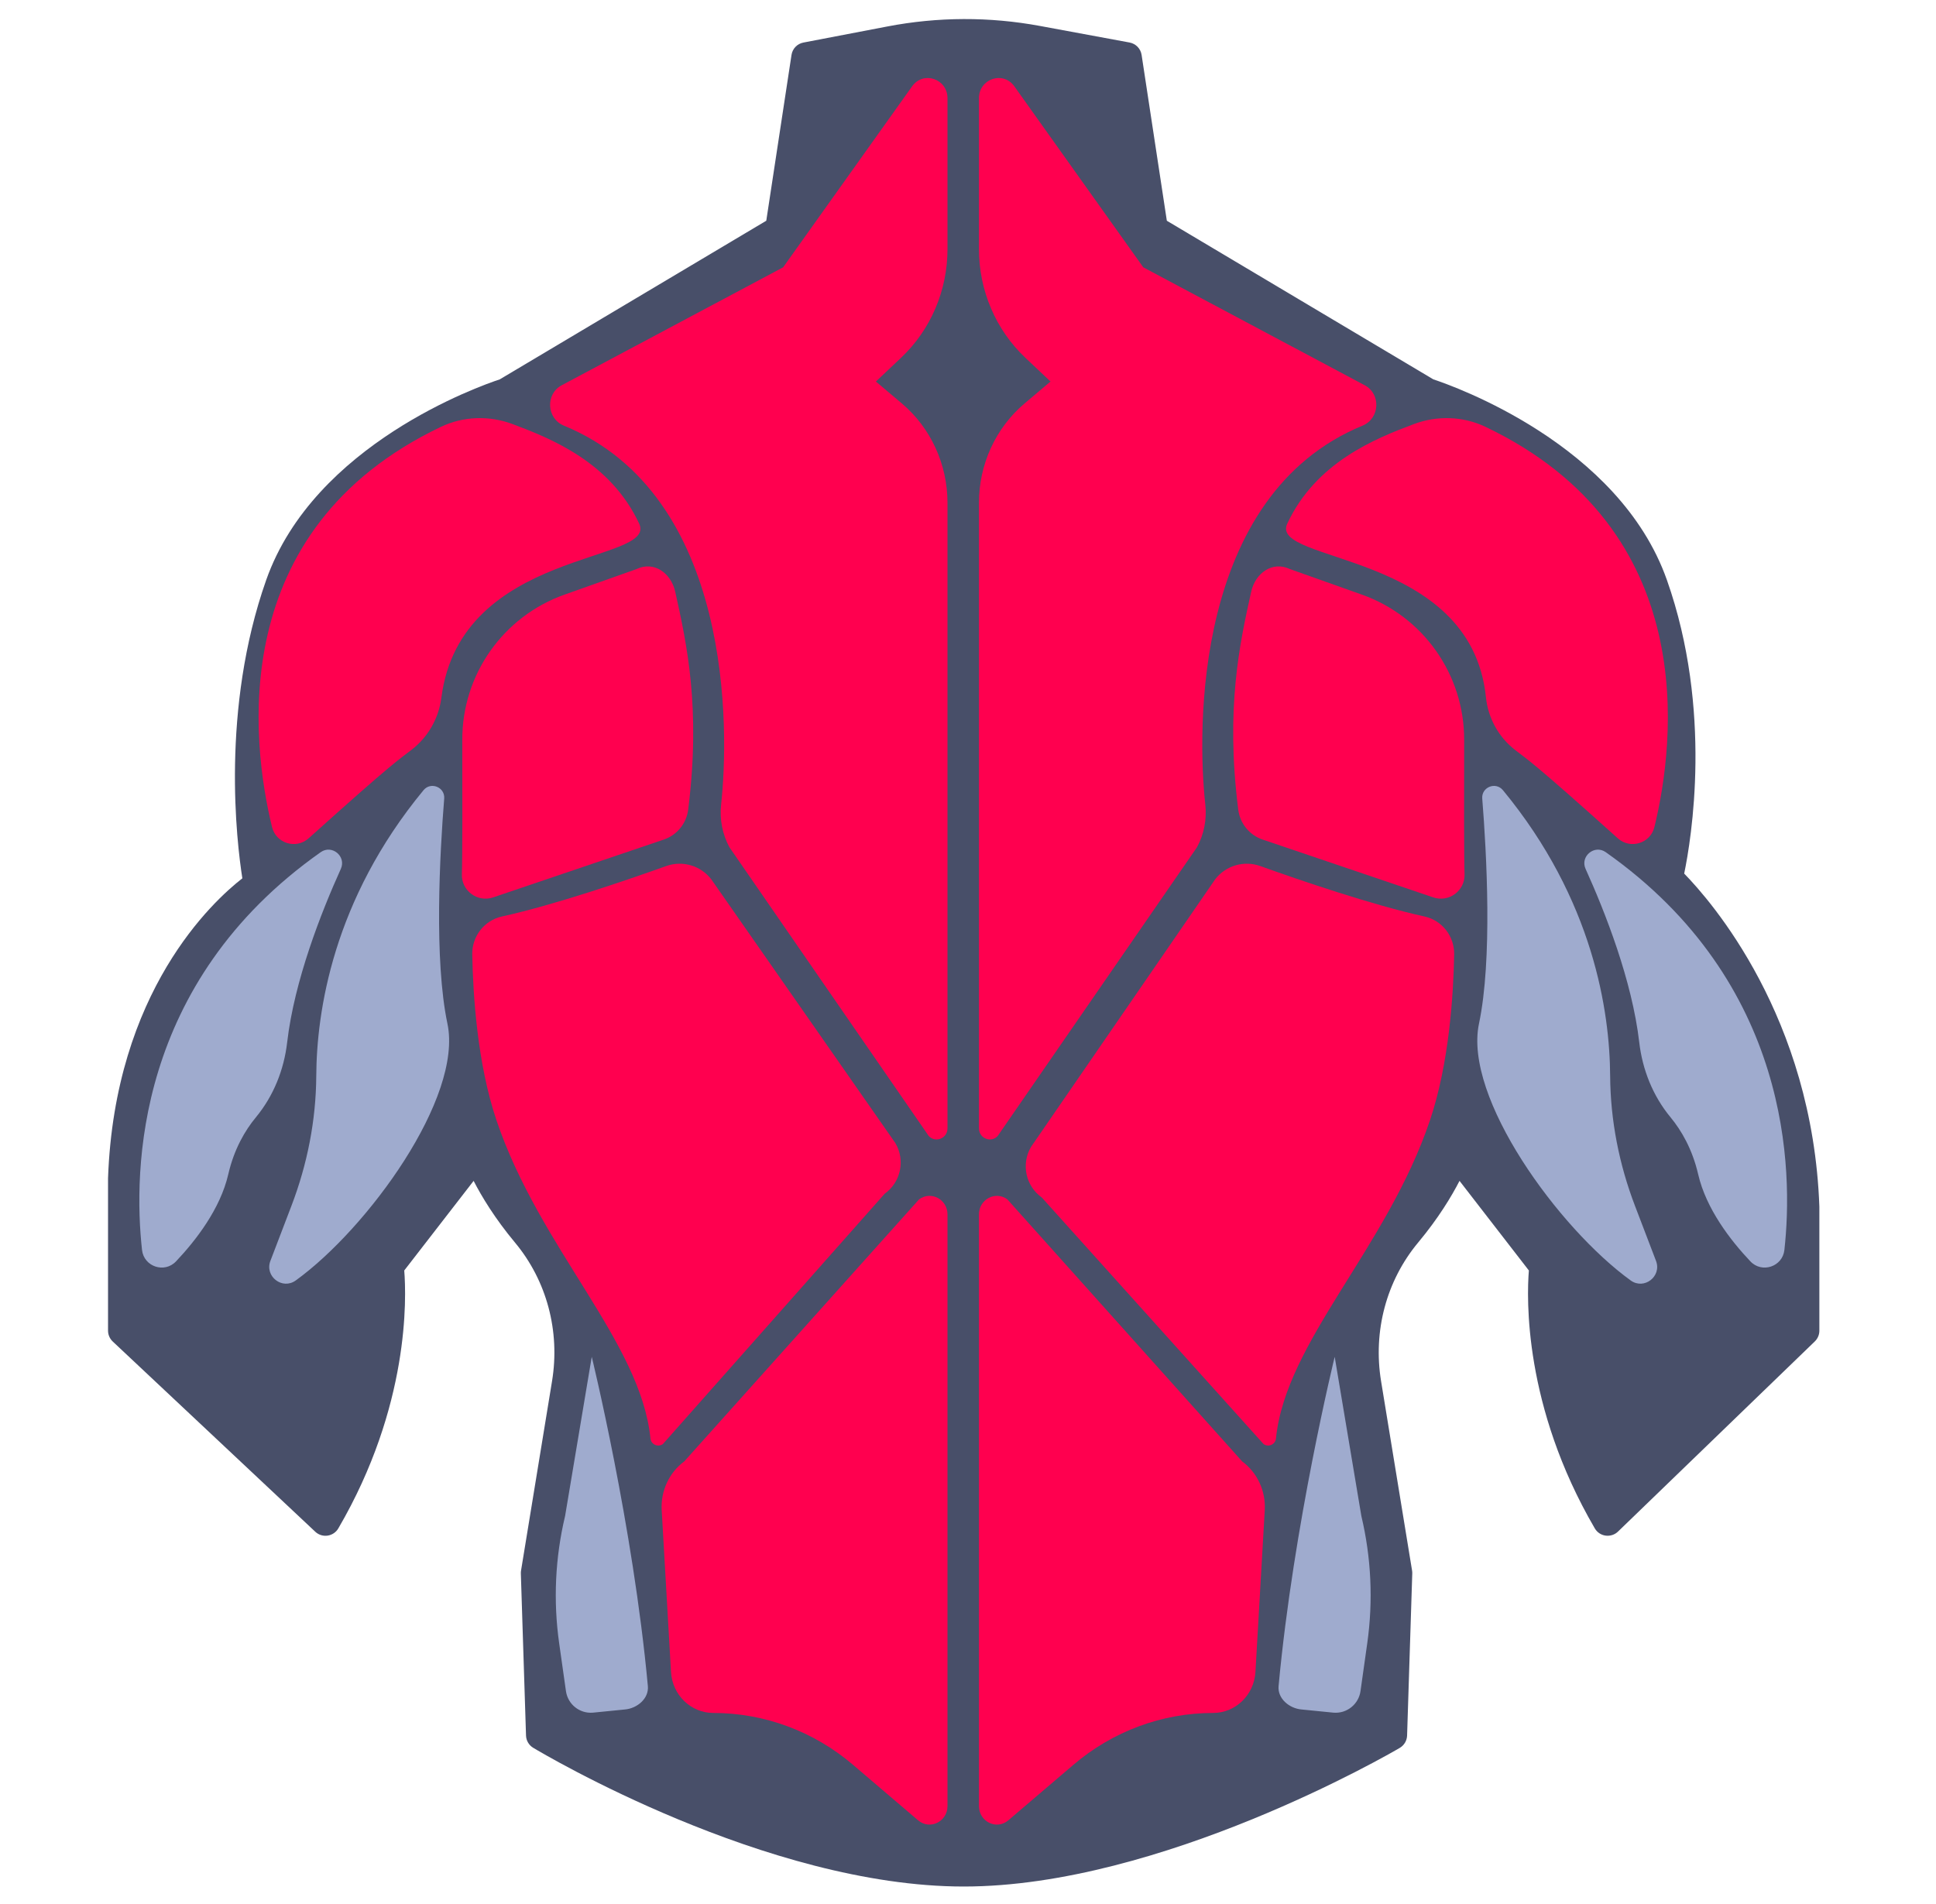 <svg width="61" height="60" viewBox="0 0 61 60" fill="none" xmlns="http://www.w3.org/2000/svg">
<path d="M30.365 59.449C24.147 59.449 17.099 55.257 16.802 55.078C16.665 54.996 16.579 54.851 16.574 54.691L16.411 49.584C16.41 49.553 16.412 49.523 16.417 49.493L17.394 43.522C17.652 41.948 17.227 40.358 16.228 39.158C15.588 38.39 15.175 37.702 14.923 37.212L12.737 40.036C12.806 40.893 12.909 44.308 10.66 48.163C10.588 48.287 10.464 48.37 10.322 48.391C10.181 48.412 10.038 48.367 9.934 48.269L3.552 42.274C3.458 42.185 3.404 42.062 3.404 41.932V37.145C3.404 37.139 3.404 37.133 3.404 37.128C3.615 31.236 6.709 28.399 7.636 27.678C7.457 26.535 6.951 22.347 8.388 18.276C9.899 13.997 15.119 12.162 15.746 11.955L24.144 6.956L24.939 1.731C24.969 1.534 25.119 1.378 25.314 1.341L27.959 0.834C29.554 0.528 31.173 0.523 32.77 0.818L35.592 1.34C35.788 1.377 35.94 1.533 35.97 1.731L36.765 6.956L45.163 11.955C45.79 12.162 51.011 13.997 52.521 18.276C53.971 22.384 53.288 26.458 53.066 27.529C53.91 28.393 57.112 32.048 57.325 38.024C57.325 38.029 57.325 38.035 57.325 38.041V41.933C57.325 42.06 57.274 42.181 57.183 42.27L50.98 48.264C50.877 48.364 50.733 48.41 50.59 48.391C50.447 48.372 50.322 48.288 50.249 48.163C48 44.308 48.103 40.893 48.172 40.036L45.987 37.212C45.735 37.702 45.321 38.39 44.681 39.158C43.683 40.358 43.258 41.948 43.515 43.522L44.492 49.493C44.497 49.523 44.499 49.553 44.498 49.584L44.335 54.691C44.33 54.852 44.242 54.999 44.103 55.081C43.799 55.259 36.579 59.449 30.365 59.449Z" fill="#484F69"/>
<path d="M29.854 3.096V7.851C29.854 9.152 29.324 10.394 28.392 11.273L27.598 12.023L28.419 12.717C29.328 13.486 29.854 14.634 29.854 15.845V35.553C29.854 35.916 29.386 36.043 29.213 35.726L22.985 26.702C22.761 26.292 22.67 25.82 22.721 25.353C22.976 23.035 23.11 15.609 17.765 13.412C17.222 13.189 17.18 12.416 17.699 12.14L24.675 8.424L28.739 2.72C29.092 2.224 29.854 2.482 29.854 3.096Z" fill="#FF004F"/>
<path d="M13.893 13.451C14.6 13.114 15.415 13.089 16.148 13.363C17.369 13.821 19.236 14.566 20.14 16.503C20.727 17.762 14.51 17.276 13.907 21.988C13.824 22.631 13.492 23.218 12.982 23.617C12.575 23.936 12.483 23.936 9.726 26.416C9.33 26.772 8.696 26.579 8.571 26.061C7.922 23.391 7.091 16.694 13.893 13.451Z" fill="#FF004F"/>
<path d="M14.566 23.314C14.56 21.259 15.852 19.425 17.788 18.738L20.061 17.931C20.605 17.672 21.145 18.058 21.275 18.646C21.637 20.275 22.087 22.314 21.683 25.515C21.628 25.95 21.33 26.317 20.914 26.457L15.538 28.279C15.042 28.447 14.532 28.066 14.553 27.543C14.571 27.106 14.57 25.143 14.566 23.314Z" fill="#FF004F"/>
<path d="M15.815 28.881C15.259 29.003 14.87 29.505 14.88 30.075C14.903 31.331 15.037 33.511 15.644 35.306C17.009 39.347 20.188 42.279 20.495 45.331C20.515 45.52 20.731 45.615 20.886 45.506L27.873 37.619C28.384 37.255 28.531 36.56 28.211 36.021L22.409 27.706C22.074 27.275 21.502 27.108 20.989 27.292C19.762 27.731 17.468 28.518 15.815 28.881Z" fill="#FF004F"/>
<path d="M10.739 27.381C10.127 28.736 9.274 30.896 9.048 32.847C8.948 33.713 8.618 34.537 8.063 35.209C7.721 35.622 7.376 36.209 7.192 37.007C6.941 38.096 6.17 39.09 5.546 39.749C5.182 40.134 4.534 39.916 4.475 39.39C4.199 36.894 4.262 30.97 10.105 26.854C10.459 26.604 10.918 26.986 10.739 27.381Z" fill="#9FABCE"/>
<path d="M13.345 24.9C13.574 24.623 14.024 24.806 13.996 25.164C13.857 26.895 13.673 30.238 14.098 32.259C14.589 34.59 11.585 38.712 9.319 40.35C8.895 40.657 8.333 40.221 8.52 39.733L9.183 37.998C9.683 36.691 9.957 35.304 9.965 33.904C9.977 31.882 10.488 28.36 13.345 24.9Z" fill="#9FABCE"/>
<path d="M29.854 38.269V56.913C29.854 57.407 29.296 57.677 28.927 57.362L26.879 55.615C25.64 54.557 24.082 53.979 22.473 53.979C21.767 53.979 21.183 53.412 21.142 52.686L20.849 47.589C20.814 46.984 21.083 46.404 21.561 46.051L28.959 37.794C29.334 37.519 29.854 37.794 29.854 38.269Z" fill="#FF004F"/>
<path d="M18.645 42.757C18.645 42.757 19.945 48.062 20.413 53.133C20.449 53.524 20.077 53.838 19.686 53.87L18.681 53.97C18.263 54.005 17.891 53.707 17.832 53.291L17.618 51.781C17.429 50.445 17.492 49.086 17.805 47.773L18.645 42.757Z" fill="#9FABCE"/>
<path d="M30.845 3.096V7.851C30.845 9.152 31.375 10.394 32.306 11.273L33.1 12.023L32.279 12.717C31.371 13.486 30.845 14.634 30.845 15.845V35.553C30.845 35.916 31.313 36.043 31.485 35.726L37.713 26.702C37.937 26.292 38.028 25.82 37.977 25.353C37.723 23.035 37.589 15.609 42.934 13.412C43.476 13.189 43.519 12.416 42.999 12.14L36.023 8.424L31.96 2.72C31.607 2.224 30.845 2.482 30.845 3.096Z" fill="#FF004F"/>
<path d="M46.805 13.451C46.099 13.114 45.284 13.089 44.551 13.363C43.33 13.821 41.462 14.566 40.559 16.503C39.972 17.759 46.345 17.345 46.819 21.971C46.887 22.628 47.218 23.23 47.74 23.635C48.128 23.937 48.267 23.983 50.973 26.416C51.368 26.772 52.002 26.579 52.128 26.061C52.777 23.391 53.608 16.694 46.805 13.451Z" fill="#FF004F"/>
<path d="M46.133 23.314C46.138 21.259 44.846 19.425 42.91 18.738L40.638 17.931C40.093 17.672 39.554 18.058 39.423 18.646C39.062 20.275 38.611 22.314 39.015 25.515C39.07 25.95 39.369 26.317 39.784 26.457L45.16 28.279C45.656 28.447 46.166 28.066 46.145 27.543C46.128 27.106 46.128 25.143 46.133 23.314Z" fill="#FF004F"/>
<path d="M44.883 28.881C45.44 29.003 45.828 29.505 45.818 30.075C45.796 31.331 45.661 33.511 45.055 35.306C43.69 39.347 40.511 42.279 40.203 45.331C40.184 45.52 39.967 45.615 39.813 45.506L32.825 37.736C32.315 37.372 32.168 36.678 32.488 36.138L38.29 27.706C38.624 27.275 39.197 27.108 39.71 27.292C40.937 27.731 43.23 28.518 44.883 28.881Z" fill="#FF004F"/>
<path d="M49.959 27.381C50.572 28.736 51.424 30.896 51.65 32.847C51.751 33.713 52.08 34.537 52.636 35.209C52.977 35.622 53.322 36.209 53.507 37.007C53.758 38.096 54.528 39.09 55.152 39.749C55.516 40.134 56.165 39.916 56.223 39.39C56.5 36.894 56.436 30.97 50.594 26.854C50.239 26.604 49.78 26.986 49.959 27.381Z" fill="#9FABCE"/>
<path d="M47.354 24.9C47.125 24.623 46.674 24.806 46.703 25.164C46.841 26.895 47.026 30.238 46.6 32.259C46.11 34.59 49.114 38.712 51.38 40.35C51.803 40.657 52.365 40.221 52.178 39.733L51.515 37.998C51.015 36.691 50.742 35.304 50.733 33.904C50.721 31.882 50.21 28.36 47.354 24.9Z" fill="#9FABCE"/>
<path d="M30.845 38.269V56.913C30.845 57.407 31.402 57.677 31.771 57.362L33.819 55.615C35.058 54.557 36.617 53.979 38.225 53.979C38.931 53.979 39.515 53.412 39.557 52.686L39.85 47.589C39.885 46.984 39.615 46.404 39.137 46.051L31.739 37.794C31.365 37.519 30.845 37.794 30.845 38.269Z" fill="#FF004F"/>
<path d="M42.054 42.757C42.054 42.757 40.754 48.062 40.286 53.133C40.25 53.524 40.622 53.838 41.013 53.87L42.017 53.97C42.435 54.005 42.808 53.707 42.867 53.291L43.08 51.781C43.269 50.445 43.206 49.086 42.894 47.773L42.054 42.757Z" fill="#9FABCE"/>
</svg>
